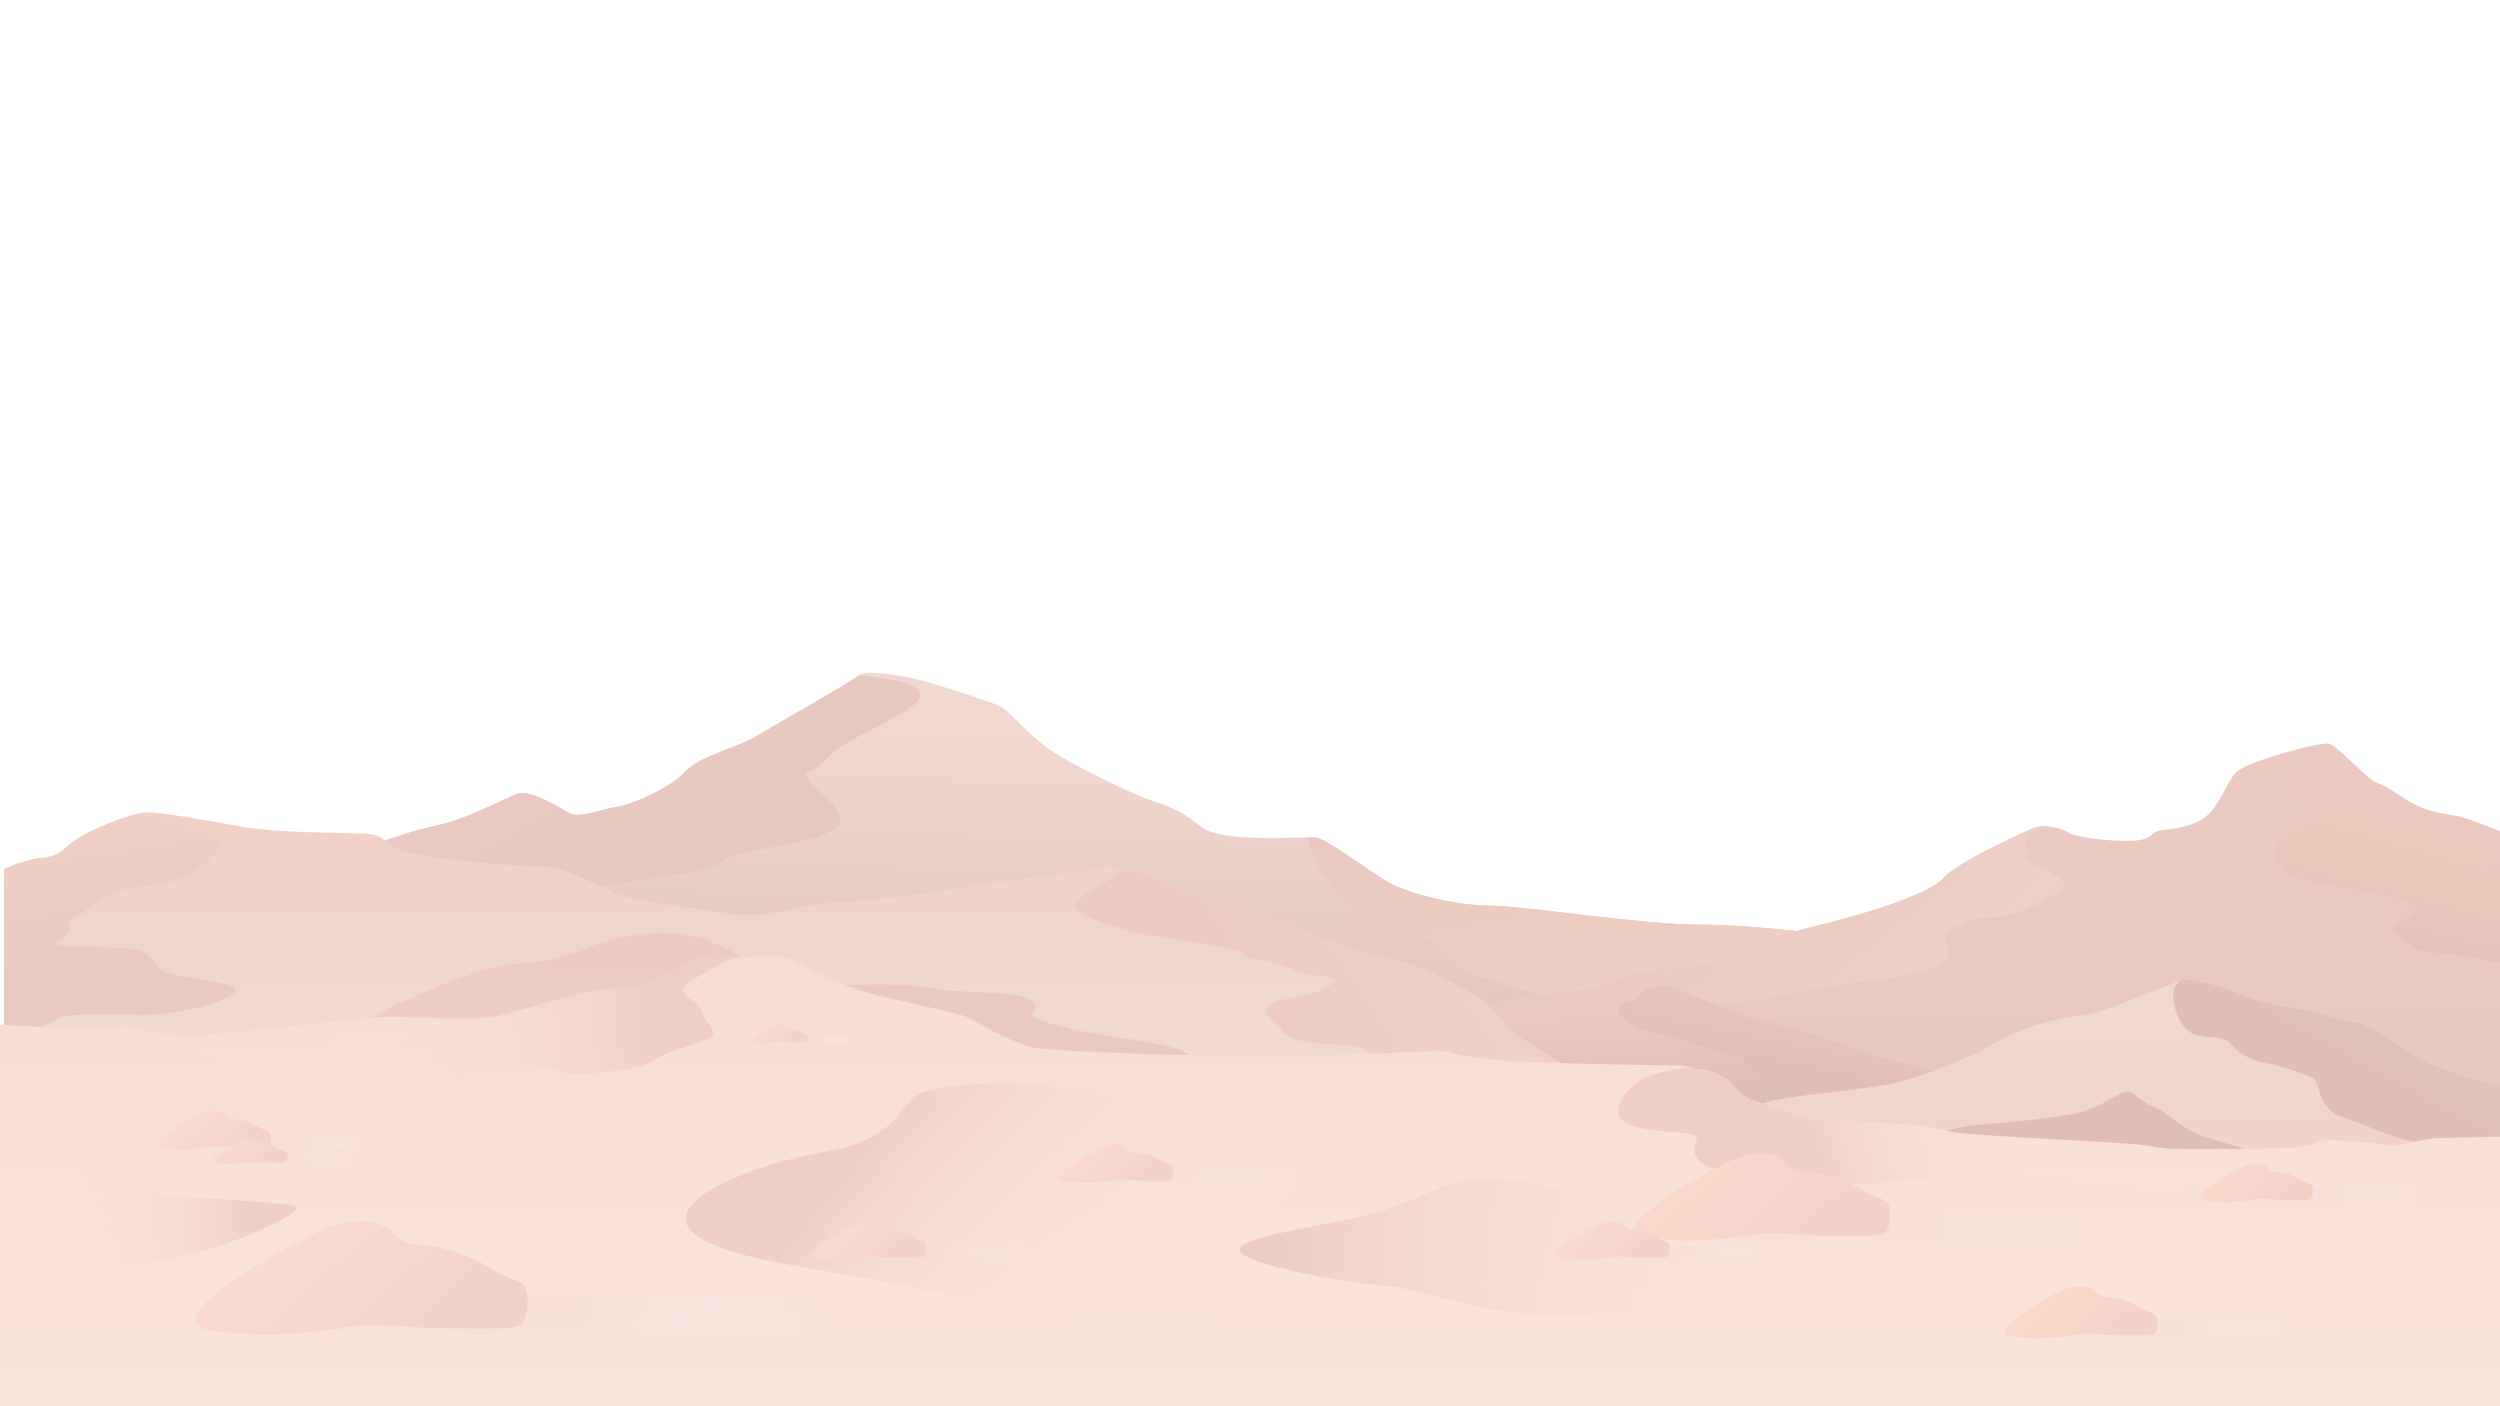 <svg xmlns="http://www.w3.org/2000/svg" xmlns:xlink="http://www.w3.org/1999/xlink" viewBox="0 0 1920 1080" preserveAspectRatio="none"><defs><style>.cls-1{isolation:isolate}.cls-3{opacity:.4}.cls-4{fill:url(#linear-gradient-2)}.cls-5{fill:url(#linear-gradient-3)}.cls-6{fill:url(#linear-gradient-4)}.cls-7{fill:url(#linear-gradient-5)}.cls-8{fill:url(#linear-gradient-6)}.cls-9{fill:url(#linear-gradient-7)}.cls-10{fill:url(#linear-gradient-8)}.cls-11{fill:url(#linear-gradient-9)}.cls-12{fill:url(#linear-gradient-10)}.cls-13{fill:url(#linear-gradient-11)}.cls-14{fill:url(#linear-gradient-12)}.cls-15{fill:url(#linear-gradient-13)}.cls-16{fill:url(#linear-gradient-14)}.cls-17{fill:url(#linear-gradient-15)}.cls-18{fill:url(#linear-gradient-16)}.cls-19{fill:url(#linear-gradient-17)}.cls-20{fill:url(#linear-gradient-18)}.cls-21{fill:url(#linear-gradient-19)}.cls-22{fill:url(#linear-gradient-20)}.cls-23{fill:url(#linear-gradient-21)}.cls-24,.cls-26,.cls-28,.cls-30,.cls-32,.cls-34,.cls-36,.cls-38,.cls-40,.cls-42{mix-blend-mode:multiply}.cls-24{fill:url(#linear-gradient-22)}.cls-25{fill:url(#linear-gradient-23)}.cls-26{fill:url(#linear-gradient-24)}.cls-27{fill:url(#linear-gradient-25)}.cls-28{fill:url(#linear-gradient-26)}.cls-29{fill:url(#linear-gradient-27)}.cls-30{fill:url(#linear-gradient-28)}.cls-31{fill:url(#linear-gradient-29)}.cls-32{fill:url(#linear-gradient-30)}.cls-33{fill:url(#linear-gradient-31)}.cls-34{fill:url(#linear-gradient-32)}.cls-35{fill:url(#linear-gradient-33)}.cls-36{fill:url(#linear-gradient-34)}.cls-37{fill:url(#linear-gradient-35)}.cls-38{fill:url(#linear-gradient-36)}.cls-39{fill:url(#linear-gradient-37)}.cls-40{fill:url(#linear-gradient-38)}.cls-41{fill:url(#linear-gradient-39)}.cls-42{fill:url(#linear-gradient-40)}.cls-43{fill:url(#linear-gradient-41)}.cls-44{fill:url(#linear-gradient-42)}.cls-45{fill:url(#linear-gradient-43)}</style><linearGradient id="linear-gradient-2" x1="811.48" y1="563.75" x2="803.92" y2="804.39" gradientUnits="userSpaceOnUse"><stop offset="0" stop-color="#d99d87"/><stop offset="0.28" stop-color="#d1927b"/><stop offset="0.8" stop-color="#bd745a"/><stop offset="1" stop-color="#b4664b"/></linearGradient><linearGradient id="linear-gradient-3" x1="385.85" y1="497.45" x2="524.66" y2="763.05" gradientUnits="userSpaceOnUse"><stop offset="0" stop-color="#cc7a64"/><stop offset="0.96" stop-color="#c07460"/><stop offset="1" stop-color="#bf7460"/></linearGradient><linearGradient id="linear-gradient-4" x1="1205.13" y1="604.17" x2="1237.32" y2="759.93" gradientUnits="userSpaceOnUse"><stop offset="0" stop-color="#c97860"/><stop offset="0.91" stop-color="#d58467"/><stop offset="1" stop-color="#d78668"/></linearGradient><linearGradient id="linear-gradient-5" x1="1399.28" y1="661.48" x2="1403.01" y2="939.25" xlink:href="#linear-gradient-3"/><linearGradient id="linear-gradient-6" x1="1296.45" y1="650.6" x2="1471.04" y2="866.14" gradientUnits="userSpaceOnUse"><stop offset="0" stop-color="#ca7860"/><stop offset="0.49" stop-color="#d1846c"/><stop offset="1" stop-color="#da967d"/></linearGradient><linearGradient id="linear-gradient-7" x1="1320.04" y1="755.1" x2="1325.15" y2="859.19" gradientUnits="userSpaceOnUse"><stop offset="0" stop-color="#d57e60"/><stop offset="0.34" stop-color="#c97359"/><stop offset="0.95" stop-color="#a85546"/><stop offset="1" stop-color="#a55244"/></linearGradient><linearGradient id="linear-gradient-8" x1="1403.52" y1="750.09" x2="1389.02" y2="823.18" gradientUnits="userSpaceOnUse"><stop offset="0" stop-color="#ca7658"/><stop offset="0.53" stop-color="#c16a52"/><stop offset="1" stop-color="#b65b4b"/></linearGradient><linearGradient id="linear-gradient-9" x1="618.75" y1="582.02" x2="618.75" y2="773.23" gradientUnits="userSpaceOnUse"><stop offset="0" stop-color="#da8669"/><stop offset="0.45" stop-color="#d98f75"/><stop offset="1" stop-color="#d89f8b"/></linearGradient><linearGradient id="linear-gradient-10" x1="1597.42" y1="781.32" x2="1597.42" y2="895.74" gradientUnits="userSpaceOnUse"><stop offset="0" stop-color="#d99f89"/><stop offset="0.57" stop-color="#da977d"/><stop offset="1" stop-color="#db8e70"/></linearGradient><linearGradient id="linear-gradient-11" x1="1820.89" y1="772.58" x2="1784.31" y2="838.87" gradientUnits="userSpaceOnUse"><stop offset="0" stop-color="#b4674b"/><stop offset="1" stop-color="#b45b4e"/></linearGradient><linearGradient id="linear-gradient-12" x1="1601.26" y1="937.39" x2="1601.26" y2="882.36" gradientUnits="userSpaceOnUse"><stop offset="0" stop-color="#e67c42" stop-opacity="0"/><stop offset="0.12" stop-color="#e37a43" stop-opacity="0.07"/><stop offset="0.33" stop-color="#d97445" stop-opacity="0.25"/><stop offset="0.62" stop-color="#cb6a49" stop-opacity="0.55"/><stop offset="0.96" stop-color="#b65c4d" stop-opacity="0.96"/><stop offset="1" stop-color="#b45b4e"/></linearGradient><linearGradient id="linear-gradient-13" x1="1135.97" y1="695.25" x2="988.35" y2="794.3" gradientUnits="userSpaceOnUse"><stop offset="0" stop-color="#dc8f73"/><stop offset="0.78" stop-color="#d4836a"/><stop offset="1" stop-color="#d17e66"/></linearGradient><linearGradient id="linear-gradient-14" x1="67.57" y1="600.65" x2="88.08" y2="740.13" gradientUnits="userSpaceOnUse"><stop offset="0" stop-color="#db8d70"/><stop offset="0.65" stop-color="#d18167"/><stop offset="1" stop-color="#ca7860"/></linearGradient><linearGradient id="linear-gradient-15" x1="500.38" y1="887.38" x2="506.77" y2="744.86" xlink:href="#linear-gradient-13"/><linearGradient id="linear-gradient-16" x1="718.36" y1="896.76" x2="796.66" y2="780.97" gradientUnits="userSpaceOnUse"><stop offset="0" stop-color="#cc7a64"/><stop offset="1" stop-color="#ca7860"/></linearGradient><linearGradient id="linear-gradient-17" x1="1866.34" y1="578.08" x2="1820.11" y2="741.48" xlink:href="#linear-gradient-12"/><linearGradient id="linear-gradient-18" x1="960" y1="1073.57" x2="960" y2="705.69" gradientUnits="userSpaceOnUse"><stop offset="0" stop-color="#f2bdaa"/><stop offset="0.46" stop-color="#eeb49e"/><stop offset="1" stop-color="#e8a589"/></linearGradient><linearGradient id="linear-gradient-19" x1="839.12" y1="988.44" x2="679.52" y2="853.02" gradientUnits="userSpaceOnUse"><stop offset="0" stop-color="#f2bca6" stop-opacity="0.2"/><stop offset="0.12" stop-color="#f0b8a2" stop-opacity="0.26"/><stop offset="0.35" stop-color="#ebad96" stop-opacity="0.42"/><stop offset="0.65" stop-color="#e39c84" stop-opacity="0.67"/><stop offset="1" stop-color="#d8866c"/></linearGradient><linearGradient id="linear-gradient-20" x1="1379.67" y1="963.45" x2="975.97" y2="954.09" gradientUnits="userSpaceOnUse"><stop offset="0" stop-color="#f3bda7" stop-opacity="0.2"/><stop offset="0.13" stop-color="#f1b8a2" stop-opacity="0.26"/><stop offset="0.36" stop-color="#eaac95" stop-opacity="0.42"/><stop offset="0.67" stop-color="#e09981" stop-opacity="0.69"/><stop offset="1" stop-color="#d38268"/></linearGradient><linearGradient id="linear-gradient-21" x1="1535.97" y1="848.5" x2="1394.36" y2="898.27" gradientUnits="userSpaceOnUse"><stop offset="0" stop-color="#f3bda8" stop-opacity="0.2"/><stop offset="0.12" stop-color="#f1b9a4" stop-opacity="0.26"/><stop offset="0.35" stop-color="#ecae98" stop-opacity="0.42"/><stop offset="0.66" stop-color="#e39d85" stop-opacity="0.67"/><stop offset="1" stop-color="#d8866c"/></linearGradient><linearGradient id="linear-gradient-22" x1="285.94" y1="877.41" x2="218.79" y2="877.41" gradientUnits="userSpaceOnUse"><stop offset="0" stop-color="#fff" stop-opacity="0"/><stop offset="1" stop-color="#e2ab9f" stop-opacity="0.4"/></linearGradient><linearGradient id="linear-gradient-23" x1="147.23" y1="856.22" x2="176.28" y2="888.14" gradientUnits="userSpaceOnUse"><stop offset="0" stop-color="#f1a386"/><stop offset="0.61" stop-color="#e79780"/><stop offset="1" stop-color="#df8c7a"/></linearGradient><linearGradient id="linear-gradient-24" x1="788.77" y1="962.28" x2="721.62" y2="962.28" xlink:href="#linear-gradient-22"/><linearGradient id="linear-gradient-25" x1="650.06" y1="941.1" x2="679.1" y2="973.01" gradientUnits="userSpaceOnUse"><stop offset="0" stop-color="#f0a285"/><stop offset="0.63" stop-color="#e6967f"/><stop offset="1" stop-color="#df8c7a"/></linearGradient><linearGradient id="linear-gradient-26" x1="1762.03" y1="1020.52" x2="1671.52" y2="1020.52" xlink:href="#linear-gradient-22"/><linearGradient id="linear-gradient-27" x1="1575.07" y1="991.97" x2="1614.22" y2="1034.98" gradientUnits="userSpaceOnUse"><stop offset="0" stop-color="#f29d7b"/><stop offset="0.78" stop-color="#e79176"/><stop offset="1" stop-color="#e38c74"/></linearGradient><linearGradient id="linear-gradient-28" x1="1627.43" y1="940.76" x2="1475.94" y2="940.76" xlink:href="#linear-gradient-22"/><linearGradient id="linear-gradient-29" x1="1314.5" y1="892.97" x2="1380.03" y2="964.97" gradientUnits="userSpaceOnUse"><stop offset="0" stop-color="#f09d7e"/><stop offset="0.78" stop-color="#e79177"/><stop offset="1" stop-color="#e38c74"/></linearGradient><linearGradient id="linear-gradient-30" x1="634.11" y1="1009.3" x2="436.93" y2="1009.3" xlink:href="#linear-gradient-22"/><linearGradient id="linear-gradient-31" x1="226.79" y1="947.1" x2="312.09" y2="1040.81" gradientUnits="userSpaceOnUse"><stop offset="0" stop-color="#efa389"/><stop offset="0.61" stop-color="#e59782"/><stop offset="1" stop-color="#dd8c7c"/></linearGradient><linearGradient id="linear-gradient-32" x1="272.38" y1="890.21" x2="228.06" y2="890.21" xlink:href="#linear-gradient-22"/><linearGradient id="linear-gradient-33" x1="180.83" y1="876.23" x2="200" y2="897.29" gradientUnits="userSpaceOnUse"><stop offset="0" stop-color="#efa085"/><stop offset="0.68" stop-color="#e5947e"/><stop offset="1" stop-color="#df8c7a"/></linearGradient><linearGradient id="linear-gradient-34" x1="657.95" y1="798.41" x2="625.47" y2="798.41" xlink:href="#linear-gradient-22"/><linearGradient id="linear-gradient-35" x1="590.86" y1="788.17" x2="604.91" y2="803.6" gradientUnits="userSpaceOnUse"><stop offset="0" stop-color="#f09f81"/><stop offset="0.71" stop-color="#e5937c"/><stop offset="1" stop-color="#df8c7a"/></linearGradient><linearGradient id="linear-gradient-36" x1="1360.41" y1="962.28" x2="1293.26" y2="962.28" xlink:href="#linear-gradient-22"/><linearGradient id="linear-gradient-37" x1="1221.7" y1="941.1" x2="1250.74" y2="973.01" gradientUnits="userSpaceOnUse"><stop offset="0" stop-color="#f0a082"/><stop offset="0.68" stop-color="#e7947b"/><stop offset="1" stop-color="#e18c77"/></linearGradient><linearGradient id="linear-gradient-38" x1="978.88" y1="903.2" x2="911.73" y2="903.2" xlink:href="#linear-gradient-22"/><linearGradient id="linear-gradient-39" x1="840.17" y1="882.02" x2="869.22" y2="913.93" gradientUnits="userSpaceOnUse"><stop offset="0" stop-color="#efa185"/><stop offset="0.65" stop-color="#e6957f"/><stop offset="1" stop-color="#df8c7a"/></linearGradient><linearGradient id="linear-gradient-40" x1="1854.24" y1="918.01" x2="1787.09" y2="918.01" xlink:href="#linear-gradient-22"/><linearGradient id="linear-gradient-41" x1="1715.53" y1="896.83" x2="1744.58" y2="928.74" xlink:href="#linear-gradient-29"/><linearGradient id="linear-gradient-42" x1="246.5" y1="794.88" x2="504.23" y2="778.33" gradientUnits="userSpaceOnUse"><stop offset="0" stop-color="#f3bda7" stop-opacity="0.1"/><stop offset="0.11" stop-color="#f1b9a3" stop-opacity="0.16"/><stop offset="0.32" stop-color="#edb099" stop-opacity="0.31"/><stop offset="0.59" stop-color="#e5a189" stop-opacity="0.56"/><stop offset="0.92" stop-color="#db8c72" stop-opacity="0.91"/><stop offset="1" stop-color="#d8866c"/></linearGradient><linearGradient id="linear-gradient-43" x1="51.12" y1="941.27" x2="193.65" y2="932.12" gradientUnits="userSpaceOnUse"><stop offset="0" stop-color="#f3bca7" stop-opacity="0.2"/><stop offset="0.12" stop-color="#f1b8a3" stop-opacity="0.26"/><stop offset="0.35" stop-color="#ecad97" stop-opacity="0.42"/><stop offset="0.66" stop-color="#e39c84" stop-opacity="0.67"/><stop offset="1" stop-color="#d8866c"/></linearGradient></defs><title>section-7-light-overlay</title><g class="cls-1"><g class="cls-3"><g><path class="cls-4" d="M1438.83,722.11s-88.6-12.25-132.9-12-136-14.63-162.58-14.63-64-10-78.51-18.66-45.76-32.33-54-33.58-72.74,5-89-8.72-31.08-17.6-40.73-20.92-56.51-25.08-74.4-37.51-33.22-32.34-40.89-34.83-42.62-14.89-60.51-19.26-40.89-7.47-46-3.11-69.21,41-81,47.88-41.36,14.3-51.73,25.49-35.07,23.89-52.11,27.18-29.81,9.44-38.34,4.5-28.13-17.35-38.37-14.25-37.49,19.25-64.76,24.86-73.26,24.45-91.15,32.76-83.49,33.79-83.49,33.79v137.17h1293.3z"/><path class="cls-5" d="M184.21,691c29.14,33.71,98.84,17.65,128.36,18.93,30.67,1.33,110.75-20,133.75-25.58s50.27-9.95,80.22-13.68,21.16-10,44.17-15.54,62.19-9.33,72.41-20.54-18.74-29.21-22.85-36.67,3.25-1.87,16.2-16.79,70.53-34.86,70.53-47.3c0-9.34-26.95-13.07-47.21-15.24a4.78,4.78,0,0,0-.5,.32c-5.12,4.35-69.21,41-81,47.88s-41.36,14.3-51.73,25.49-35.07,23.89-52.11,27.18-29.81,9.44-38.34,4.5-28.11-17.37-38.35-14.27-37.49,19.25-64.76,24.86-73.26,24.45-91.15,32.76c-10.46,4.85-37.21,15.58-57.64,23.69z"/><path class="cls-6" d="M1069.09,710.14c42.17,10.86,34.69,29.84,74.26,42s89.31,31.46,171.1,22.09c72.25-8.28,115.55-16,124.67-49.45l-.29-2.65s-88.6-12.25-132.9-12-136-14.63-162.58-14.63-64-10-78.51-18.66-45.76-32.33-54-33.58a56.54,56.54,0,0,0-7-.15c6.62,30.76,34.16,59.04,65.25,67.03z"/><path class="cls-7" d="M1920,638.3s-20.27-8.08-28.78-10.57-20.45-2.49-34.08-8.71-21.3-14.3-30.67-17.41-30.67-29.23-38.34-30.47-61.33,13.68-69.86,21.14-14.1,30.47-28.77,37.93-27.29,6.22-32.49,8.09-5.19,6.84-19.67,7.46-42.6-2.49-48.56-6.22-18.74-6.84-26.41-3.73-58.79,26.12-69.86,38.55-57.93,26.74-87.75,34.2-56.23,14.89-70.71,23.61-52.82,11.84-73.27,15-25.56,11.19-37.49,12.43-76.53,8.17-97.9,14.66-104.63,51.25-154.16,66.18a888.3,888.3,0,0,0-90.14,32.77h1038.91z"/><path class="cls-8" d="M1134.9,783.49c35.78,7,97.76-4.19,157.18-8.86s64.54-7.93,96.8-14,47-7,57.19-8.52,28.76-4.07,43.45-10.6,3.2-18.65,3.84-22.85,10.86-7.46,15.33-9.8,13.42-4.66,26.41-4.66,46.43-17.72,49.63-21.92-6.39-12.12-16.3-15-12.43-9.71-12.43-19.03c0-5,7-10,13.58-13.7a20.09,20.09,0,0,0-7.18,1.26c-7.67,3.11-58.79,26.12-69.86,38.55s-57.93,26.74-87.75,34.2-56.23,14.89-70.71,23.61-52.82,11.84-73.27,15-25.56,11.19-37.49,12.43-76.53,8.17-97.9,14.66c-2.79,.85-6.67,2.36-11.38,4.37,6.5,1.73,13.51,3.43,20.86,4.86z"/><path class="cls-9" d="M1114.82,783s79-9.13,93.29-14.1,48.41-16.23,66.72-12.78,53.26,21.71,75.4,26.88a599.21,599.21,0,0,1,77.53,23.83c27.24,10.55,107.34,25.17,107.34,25.17v46.94h-420.28z"/><path class="cls-10" d="M1535.1,832s-80.08-14.61-107.34-25.18a599.21,599.21,0,0,0-77.53-23.82c-21.91-5.12-56.31-23-74.78-26.74-8.12,2.59-16.59,5.92-16.59,8.6,0,5.13-15,3.35-16.13,9.37s11,15.66,32.1,20.4,47.86,13.6,50.13,15,12.49-.69,18.24,7.58,14.7,11.92,32,15.93,25.56,25,68.37,25.92c27.21,.6,66.52,8.46,91.58,14.12z"/><path class="cls-11" d="M1234.37,833.12c-25.56-5.79-53.67-29.43-64.75-34.71s-27.06-29.53-35.25-33.26-36.3-22.39-69.53-29.85-78.16-26.74-93.61-30.47-55.23-16.83-70.23-23.63-41.45-17.41-52.53-15.54-172.12,26.74-203.65,27.34-52.81,14.3-89.45,8.08-69.86-8.08-85.2-16.17-40.88-19.71-55.37-19.49-91.15-6-107.34-12.84-10.69-11.81-29.63-12.44-65.83-.62-90.95-5-63.44-11.77-75.37-11.14-44.3,14.3-53.68,21.14-11.92,12.44-25.55,13.68-29.15,8.7-29.15,8.7v172.87h1231.24z"/><path class="cls-12" d="M1920,834.79s-38.84-11.19-54.15-18.19-44.71-30.31-56.21-31.24-30.67-8.86-44.09-10.73-31.31-5.59-40.25-9.33-38.34-14.45-47.29-13-60.01,24.7-74.11,26.53-46,7-70.29,21.45-61.67,28-81.95,32.18-69.48,8.4-89.93,12.59-86.9,48.69-86.9,48.69h645.17z"/><path class="cls-13" d="M1809.64,785.36c-11.5-.93-30.67-8.86-44.09-10.73s-31.31-5.59-40.25-9.33-38.34-14.45-47.29-13a24.56,24.56,0,0,0-3.33,.86,12.58,12.58,0,0,0-5.4,8.31c-1.27,8.7,3,24.25,11.93,30.78s26,2.18,31.52,9,16.19,13.67,27.26,15.23,30.07,8.4,36.34,11.82,2.85,23.31,23.3,29.84,46,21.77,90.31,23.94a147.76,147.76,0,0,0,30.06-1.7v-45.59s-38.84-11.19-54.15-18.19-44.71-30.31-56.21-31.24z"/><path class="cls-14" d="M1750.86,889.82s-44.78-12.12-61.36-18.18-24.49-17.73-35.88-21.92-15.22-13.06-21.61-11.2-18.71,11.66-34.59,15.86-60.61,8.14-79.14,9.67-42.18,9.95-42.18,9.95l-24.44,9.79z"/><path class="cls-15" d="M1234.37,833.12c-25.56-5.79-53.67-29.43-64.75-34.71s-27.06-29.53-35.25-33.26-36.3-22.39-69.53-29.85-78.16-26.74-93.61-30.47-55.23-16.83-70.23-23.63c-10.07-4.58-25.23-10.81-37.48-13.89-6.69,4-12,8.79-18.46,12.65-9.37,5.6-22.84,12.75-18.45,18.34s40.17,18.35,64,21.46,57.53,8.39,61.56,10.88,8.3,7.15,17.67,7.15,23.43,7.46,28.11,9,20.45,2.55,25.56,5.32-13.21,11.79-23.85,13-23,3.73-26.84,9,10.18,12.49,11.08,16.53,11.07,8.9,23.85,10.36,32.37,.84,39.19,3.63,4.26,18.66,20.87,20.52c7.47,.84,22.12,7.91,41,15.24h125.56z"/><path class="cls-16" d="M3.13,802a360.72,360.72,0,0,0,39.73-19c8.25-4.7,26.9-4.15,64.6-3.68s72.84-13.53,73.48-18.19-14.7-7.46-42.17-11.66-16-15.86-32.94-19.59-48.21-1.4-59.71-4.2,11.5-7,7-13,8.3-8.4,17.25-17.26,32.59-14,53.67-16.79,44.73-22.85,44.73-28.91-21.09-6.07-30.67-11.66-19.17-6.53-28.75-9.33c-2.69-.78-7.32-1.13-12.61-1.22-14.26,4.65-32.32,12.87-38.94,17.7-9.37,6.84-11.92,12.44-25.55,13.68s-29.15,8.7-29.15,8.7z"/><path class="cls-17" d="M227.73,802c47.35-9.47,64.39-26.26,79.72-31.86s60.49-29.22,92.86-30.46,52-13.06,67.31-17.42,46-10.57,75.82,0,35.61,25.29,75.31,31.61,70.19,18.28,99.67,32.82,61.37,27.6,61.37,27.6v17.71h-553.79z"/><path class="cls-18" d="M620.27,758.31s63.76-5,90.59,0,61.53,2.49,77.4,8.08-3.17,13.28,8.48,16.59,16.18,6,44.59,10.85,63.65,8.83,72,16.5,39.77,22.79,39.77,22.79h-332.83z"/><path class="cls-19" d="M1857.14,619c-13.63-6.22-21.3-14.3-30.67-17.41-8.31-2.75-26-23.58-35.23-29.14h0s-37.19,16.55-28.24,30.55,17.67,28-1.39,35-20.34,30.78,7.14,37.77,62.61,8.86,81.14,17.26-17.89,16.32-10.22,22.38,8.31,14.89,35.14,16.77c11.81,.83,29.3,4,45.19,7.3v-101.18s-20.27-8.08-28.78-10.57-20.45-2.49-34.08-8.73z"/></g><g><path class="cls-20" d="M0,786.91s44.21,3.09,66.36,2.49,31.51-1.2,31.51-1.2,19.6,6.8,48.56,6.8,132.48-14,152.08-14,65.17,3.11,80.51,0,54.94-15.55,70.71-19,24.28-2.49,29.81-3.42,11.08-.93,18.32-3.11,41.32-21.14,45.58-22.07a25.83,25.83,0,0,1,11.08,0c2.13,.62,2.55,2.48,15.33,1.86s26.41-1.55,30.25-.93,11.07,4,18.74,8.39,32.37,16.48,59.21,22.7,58.36,13.06,63.47,15.23,34.5,20.52,53.25,23.94,145.09,7.78,216.09,5.91,93.16-3.73,99.13-3.11,12.35,5.6,57.07,7.78,118,3.11,124,3.11,9.38,3.11,16.19,3.11,18.31,7.15,20,8.08,7.67,12.44,20.45,16.17,24.28,9.32,36.2,11.5,77.53,6.53,88.18,7.15,16.18,3.42,30.67,5.6,109.48,6.84,129.92,8.39,22.58,2.8,30.67,3.73,56.66,.31,85.19,0,34.51-6.53,37.92-6.53,30.24,1.56,40.89,3.11,16.19,.94,22.15-.62,18.32-4,24.28-4,46.23-.97,46.23-.97v207h-1920z"/><path class="cls-21" d="M710.86,838.27c-20.2,4.76-17.57,36.1-74.39,45.69s-125.83,37.28-106.66,60.28,102.19,29.61,167.41,43.56,184.67,35.55,224.6,25.69-27.8-64.7,5.42-72.73,84.32-25,63.25-42.63-163.76-87.13-279.63-59.86z"/><path class="cls-22" d="M1125.39,906.42c-15.39,1.48-41.39,17.91-74.82,26.58s-97.74,16.17-98.39,26.74,75.18,24.33,112.66,28,57.07,18.78,115.85,21.5,80.09,4.72,163.57,4.65,203.15-24.89,195.74-33.59-115.63-.4-148.86-12.95-75-36.15-116.29-38-92.31-28.35-149.46-22.93z"/><path class="cls-23" d="M1302.52,872.1c3.41,3.11-11.92,19.11,17,26s89.48,13.9,126.98,10.45,69.39-9.26,93.48-10.42,52.2,7.68,95.65,11.35,68.07-3.06,68.07-3.06l2-23.94c-19.81,.13-37.71,.11-42.35-.43-8.09-.93-10.22-2.17-30.67-3.73s-115.44-6.22-129.92-8.39-20-5-30.67-5.6-76.25-5-88.18-7.15-23.42-7.77-36.2-11.5-18.75-15.24-20.45-16.17-13.21-8.08-20-8.08a28.39,28.39,0,0,1-9.28-1.83c-12.18,1.68-26.38,4.25-33.75,7.73-14.48,6.84-29,25.5-17,34.2s51.88,7.47,55.29,10.57z"/><g><path class="cls-24" d="M133.64,882.48h163.91v-10.14h-135.46l-28.45,10.14z"/><path class="cls-25" d="M161.13,880.73c-4.87,.69-17.25,2.57-25.88,1.87s-14-.24-14-4,9.26-9.79,17.57-14.92,18.53-10.26,22.36-10.5,9.27-.23,11.82,3.27,9.27,2.33,15.34,4.43a46.22,46.22,0,0,1,11.5,5.36c2.87,1.87,6.71,2.1,7.67,4.2s.95,8.86-1.92,10-17.59,.56-23.37,.56-11.9-1.58-21.09-.27z"/></g><g><path class="cls-26" d="M636.47,967.35h163.91v-10.14h-135.46l-28.45,10.14z"/><path class="cls-27" d="M664,965.61c-4.87,.69-17.25,2.56-25.88,1.86s-14.06-.23-14.06-4,9.27-9.79,17.57-14.92,18.53-10.26,22.37-10.5,9.26-.23,11.82,3.27,9.26,2.33,15.33,4.43a46,46,0,0,1,11.5,5.36c2.88,1.87,6.71,2.1,7.67,4.2s1,8.86-1.91,10-17.58,.46-23.33,.46-11.93-1.47-21.08-.16z"/></g><g><path class="cls-28" d="M1556.75,1027.35h220.92v-13.66h-182.57l-38.35,13.66z"/><path class="cls-29" d="M1593.8,1025c-6.56,.94-23.25,3.46-34.88,2.52s-18.94-.32-18.94-5.35,12.48-13.2,23.68-20.11,25-13.83,30.14-14.14,12.49-.32,15.94,4.4,12.49,3.14,20.67,6,11.62,4.71,15.5,7.23,9,2.82,10.33,5.65,1.29,12-2.58,13.52-23.69,.63-31.43,.63-16.04-2.12-28.43-.35z"/></g><g><path class="cls-30" d="M1283.84,952.2h369.78v-22.88h-305.6l-64.18,22.88z"/><path class="cls-31" d="M1345.86,948.26c-11,1.57-38.92,5.79-58.38,4.21s-31.72-.53-31.72-8.94,20.9-22.1,39.64-33.67,41.81-23.15,50.46-23.68,20.9-.52,26.67,7.37,20.9,5.26,34.59,10,19.46,7.89,26,12.1,15.13,4.73,17.3,9.47,2.16,20-4.33,22.62-39.64,1-52.61,1-26.89-3.44-47.62-.48z"/></g><g><path class="cls-32" d="M186.88,1024.18h481.32v-29.77h-397.78l-83.54,29.77z"/><path class="cls-33" d="M267.61,1019.06c-14.29,2-50.66,7.53-76,5.48s-41.28-.69-41.28-11.64,27.21-28.76,51.6-43.83,54.42-30.13,65.67-30.81,27.2-.68,34.71,9.59,27.21,6.84,45,13,25.33,10.27,33.77,15.75,19.7,6.16,22.52,12.32,2.81,26-5.63,29.45-51.6,1.36-68.48,1.36-34.9-4.52-61.88-.67z"/></g><g><path class="cls-34" d="M171.86,893.55h108.18v-6.69h-89.41l-18.77,6.69z"/><path class="cls-35" d="M190,892.4c-3.21,.46-11.39,1.7-17.08,1.24s-9.28-.16-9.28-2.62,6.12-6.47,11.6-9.85,12.23-6.77,14.76-6.93,6.11-.15,7.8,2.16,6.12,1.54,10.12,2.92a30.58,30.58,0,0,1,7.6,3.54c1.89,1.23,4.42,1.39,5,2.77s.64,5.85-1.26,6.62-11.6,.31-15.39,.31-7.81-1.02-13.87-.16z"/></g><g><path class="cls-36" d="M584.29,800.87h79.27v-4.91h-65.51l-13.76,4.91z"/><path class="cls-37" d="M597.59,800c-2.36,.34-8.35,1.24-12.52,.9s-6.8-.11-6.8-1.91,4.49-4.74,8.5-7.22,9-5,10.82-5.08,4.48-.11,5.71,1.58,4.48,1.13,7.42,2.15a22.46,22.46,0,0,1,5.57,2.59c1.38,.9,3.24,1,3.7,2s.46,4.28-.92,4.85-8.51,.22-11.29,.22-5.78-.69-10.19-.08z"/></g><g><path class="cls-38" d="M1208.11,967.35h163.9v-10.14h-135.45l-28.45,10.14z"/><path class="cls-39" d="M1235.6,965.61c-4.87,.69-17.26,2.56-25.88,1.86s-14.06-.23-14.06-4,9.27-9.79,17.57-14.92,18.53-10.26,22.37-10.5,9.26-.23,11.82,3.27,9.26,2.33,15.33,4.43a46,46,0,0,1,11.5,5.36c2.88,1.87,6.71,2.1,7.67,4.2s1,8.86-1.92,10-17.57,.46-23.32,.46-11.89-1.47-21.08-.16z"/></g><g><path class="cls-40" d="M826.58,908.27h163.91v-10.14h-135.46l-28.45,10.14z"/><path class="cls-41" d="M854.07,906.53c-4.87,.69-17.25,2.56-25.88,1.86s-14.05-.23-14.05-4,9.26-9.79,17.57-14.92,18.53-10.26,22.36-10.5,9.27-.23,11.82,3.27,9.27,2.33,15.34,4.43a46.22,46.22,0,0,1,11.5,5.36c2.87,1.87,6.71,2.1,7.66,4.2s1,8.86-1.91,10-17.57,.47-23.32,.47-11.9-1.48-21.09-.17z"/></g><g><path class="cls-42" d="M1701.94,923.08h163.91v-10.14h-135.46l-28.45,10.14z"/><path class="cls-43" d="M1729.43,921.34c-4.87,.69-17.25,2.56-25.88,1.86s-14-.23-14-4,9.26-9.79,17.57-14.92,18.53-10.26,22.36-10.5,9.27-.23,11.82,3.27,9.27,2.33,15.34,4.43a46.22,46.22,0,0,1,11.5,5.36c2.87,1.87,6.71,2.1,7.67,4.2s1,8.86-1.92,10-17.57,.46-23.32,.46-11.95-1.5-21.14-.16z"/></g><path class="cls-44" d="M226,827.8c30.95,4.66,43.16,7.46,80.22,3.26s83.71-11.66,99.15-12.59,19.06,6.06,37.59,6.06,49.2-3.26,60.07-10.72,39-13.53,43.76-17.85-7.39-12.96-7.39-18.53-14.7-11.66-14.7-17.26c0-5,23.45-17.06,38.93-24.77-6.78-.17-7.41-1.47-9.11-2a25.83,25.83,0,0,0-11.08,0c-4.26,.93-38.34,19.89-45.58,22.07s-12.78,2.18-18.32,3.11-14.05,0-29.81,3.42-55.38,15.9-70.73,19-60.92,0-80.51,0c-16.95,0-96.65,10.46-136.62,13.28-5,4.67-7.81,9-7.79,12.05,.1,11.58,40.92,16.8,71.92,21.47z"/><path class="cls-45" d="M3.13,892.42v103.64c14-.25,30.84-2,46.18-7.37,34.51-12.12,69-18.65,101-26.41s88.13-33.28,75.69-36.08-48.85-4.66-84.63-6.8-16.61-10.92-51.11-16.2c-23.03-3.51-62.99-8.1-87.13-10.78z"/></g></g></g></svg>